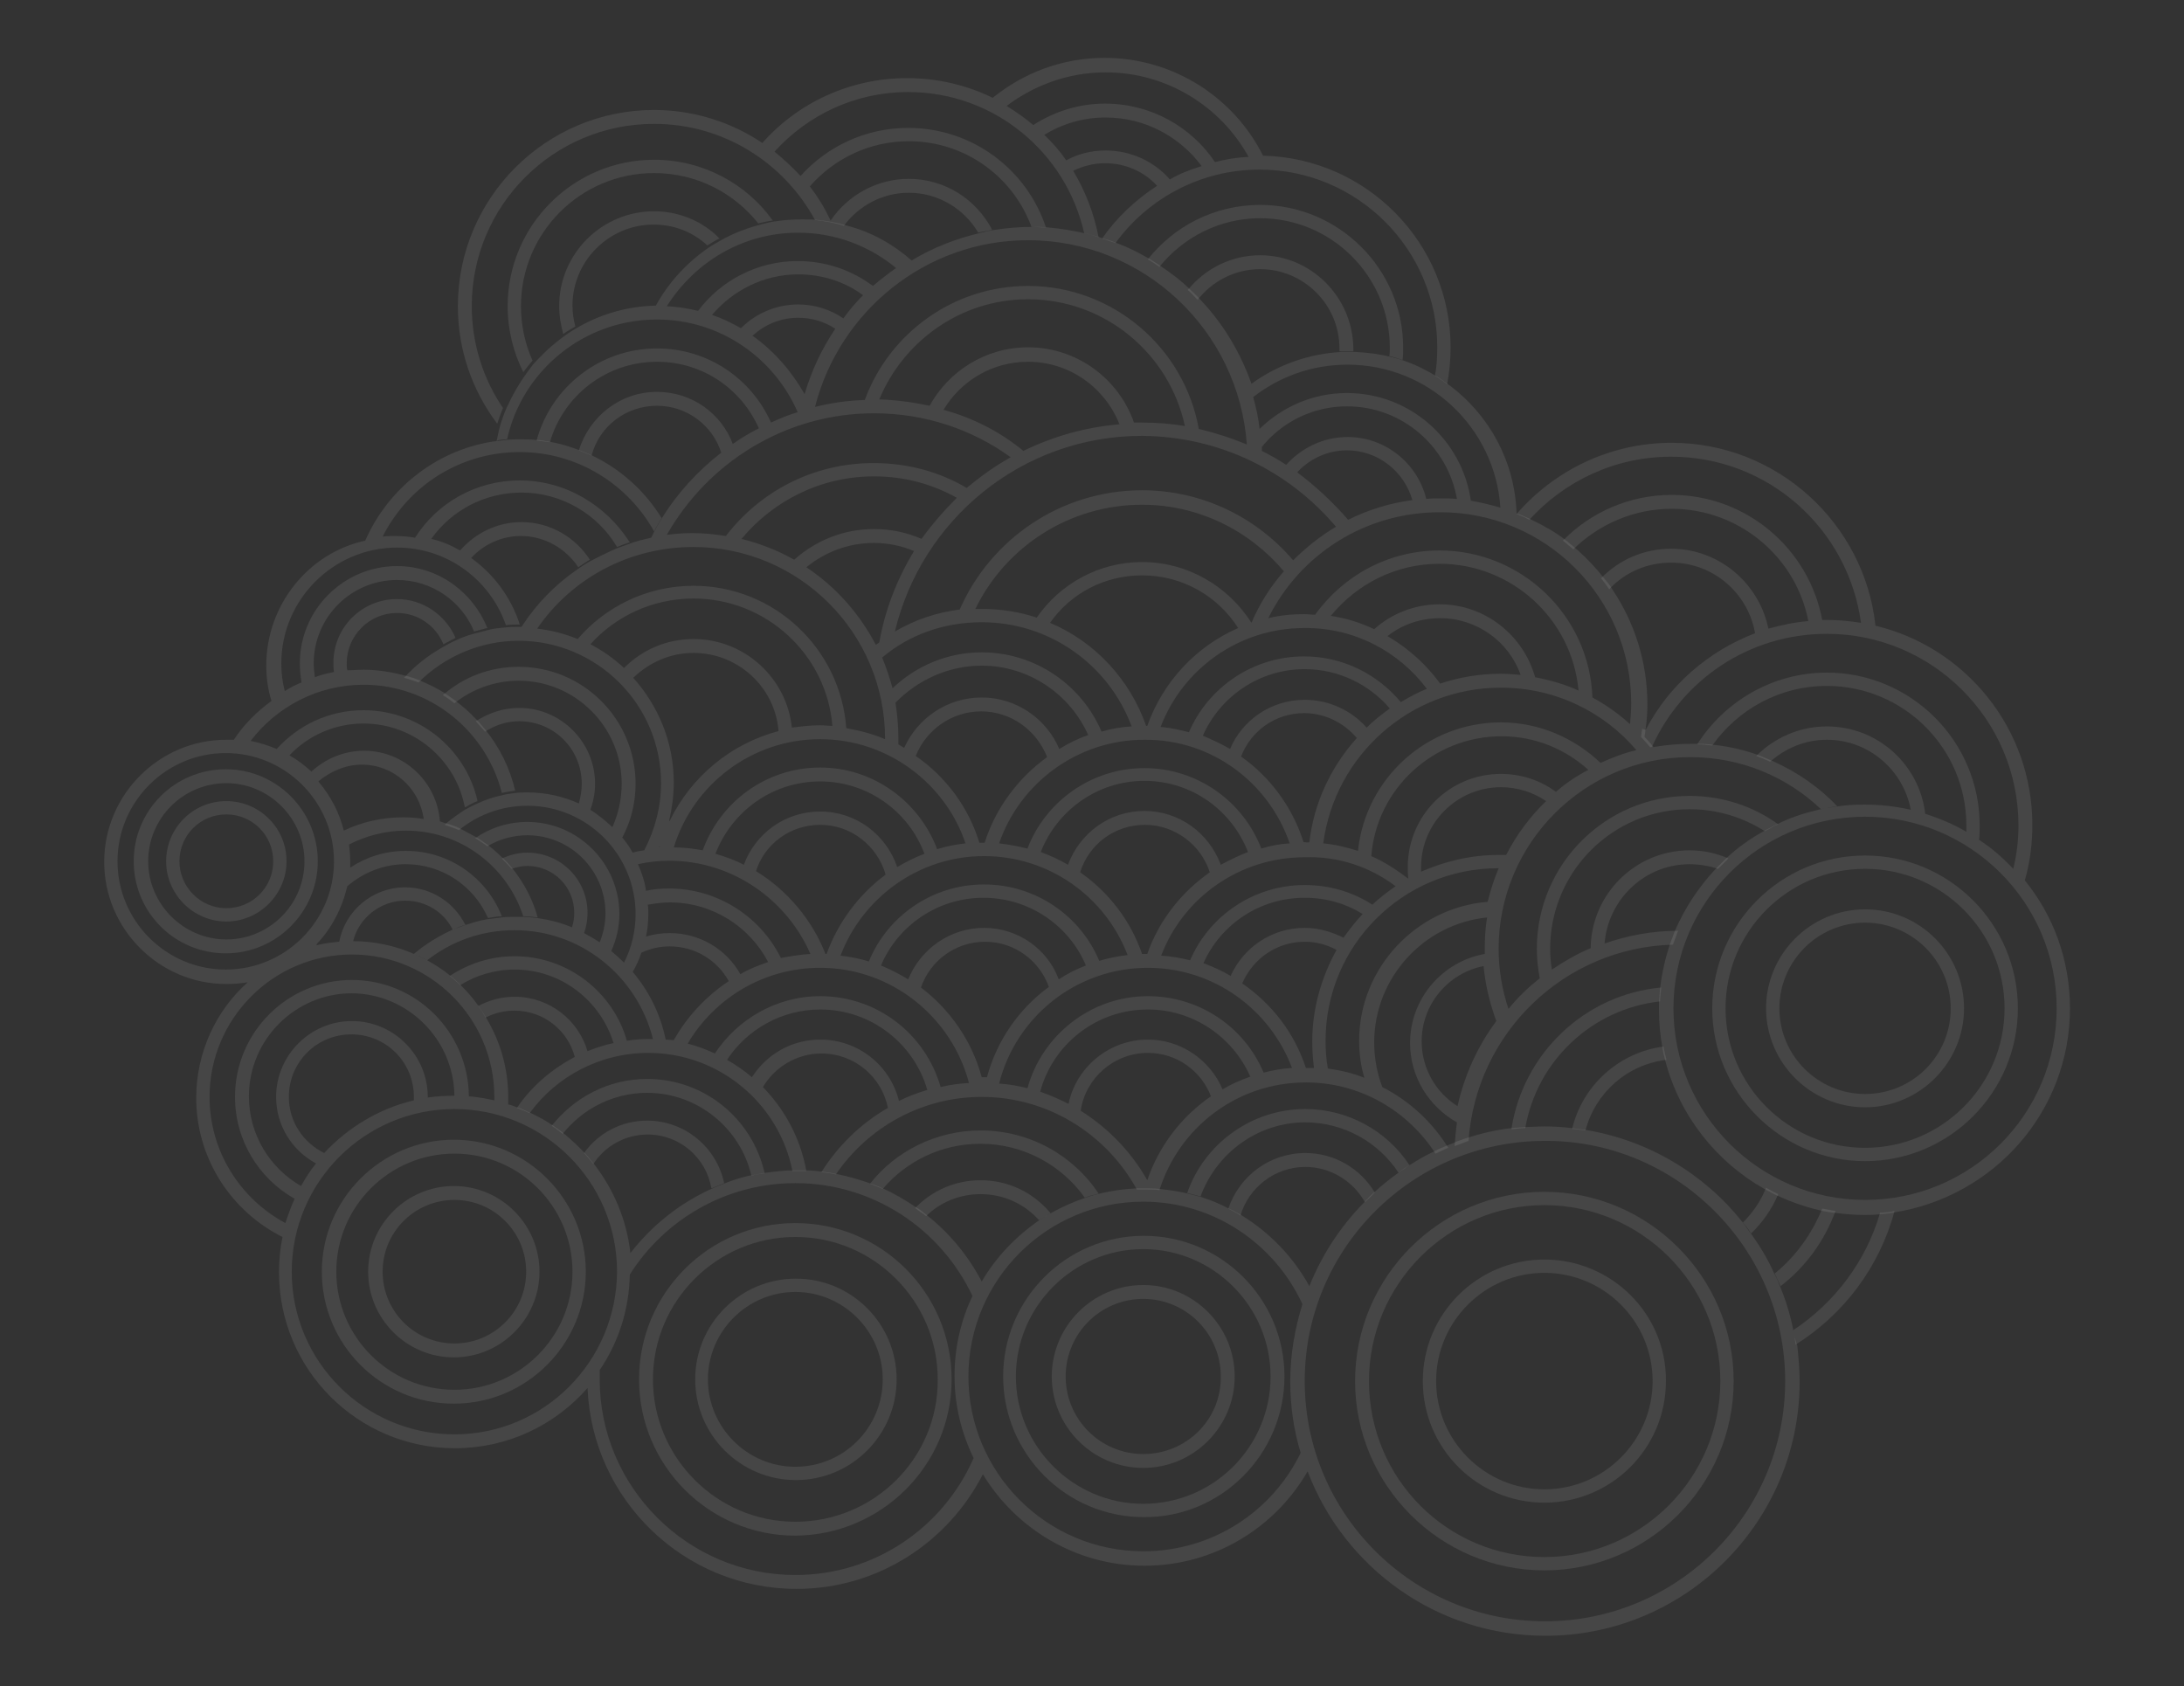 <?xml version="1.0" encoding="utf-8"?>
<!-- Generator: Adobe Illustrator 20.0.0, SVG Export Plug-In . SVG Version: 6.00 Build 0)  -->
<svg version="1.1" id="Laag_1" xmlns="http://www.w3.org/2000/svg" xmlns:xlink="http://www.w3.org/1999/xlink" x="0px" y="0px"
	 viewBox="0 0 377.3 291.3" style="enable-background:new 0 0 377.3 291.3;" xml:space="preserve">
	 <rect x="0" y="0" width="377.3" height="291.3" fill="#333333" stroke="none"/>
	 <style>
		 path {
			 fill: #f5f8f9;
			  opacity: .1;
		 }

	 </style>
<g>
	<path d="M81.5,52.9c0-17.4,14.1-31.5,31.5-31.5c12,0,22.4,6.7,27.8,16.6c1.7,0.2,3.4,0.5,5,1c2.5-3.4,6.6-5.7,11.2-5.7
		c5.1,0,9.6,2.8,12,6.9c0.8-0.2,1.6-0.3,2.4-0.5c-2.7-5.2-8.1-8.8-14.4-8.8c-5.6,0-10.6,2.9-13.5,7.2c-1-2.1-2.2-4.1-3.6-5.9
		c4.2-4.8,10.3-7.8,17.1-7.8c9.7,0,18,6.1,21.2,14.8c0.8,0,1.7,0.1,2.5,0.1c-3.3-10-12.7-17.2-23.8-17.2c-7.4,0-14,3.2-18.6,8.3
		c-1.4-1.5-2.9-2.9-4.5-4.2c5.7-6.3,13.9-10.3,23.1-10.3c14.9,0,27.3,10.5,30.4,24.4c0.9,0.2,1.7,0.4,2.5,0.7
		c-0.8-4.1-2.3-8-4.4-11.5c1.7-0.8,3.5-1.3,5.5-1.3c3.6,0,6.8,1.5,9,3.9c-3.7,2.4-7,5.5-9.5,9.1c0.8,0.3,1.5,0.5,2.3,0.8
		c5.6-7.7,14.7-12.7,24.9-12.7c16.9,0,30.7,13.8,30.7,30.7c0,1.7-0.1,3.3-0.4,4.9c0.7,0.5,1.4,0.9,2.1,1.5c0.4-2.1,0.6-4.2,0.6-6.4
		c0-18-14.5-32.7-32.4-33.1c-5-10-15.4-16.9-27.4-16.9c-7.3,0-14,2.6-19.3,6.9c-4.5-2.2-9.5-3.4-14.8-3.4c-9.9,0-18.9,4.3-25,11.2
		C126.5,21.2,120,19,113,19c-18.7,0-33.9,15.2-33.9,33.9c0,7.6,2.5,14.6,6.8,20.3c0.3-0.9,0.6-1.8,1-2.7
		C83.5,65.5,81.5,59.4,81.5,52.9 M202.1,31c-2.7-3.1-6.7-5-11.1-5c-2.5,0-4.8,0.6-6.8,1.7c-1.1-1.6-2.4-3.1-3.8-4.4
		c3.1-1.9,6.7-3,10.6-3c6.8,0,12.8,3.3,16.6,8.4C205.6,29.3,203.8,30,202.1,31 M191,12.5c10.6,0,19.9,5.9,24.7,14.6
		c-2,0.1-3.9,0.4-5.8,0.9c-4.1-6.1-11.1-10.1-19-10.1c-4.6,0-8.8,1.4-12.4,3.7c-1.4-1.2-3-2.3-4.6-3.3
		C178.7,14.7,184.6,12.5,191,12.5"/>
	<path d="M113,27.6c-13.9,0-25.3,11.3-25.3,25.3c0,4.1,1,8,2.7,11.4c0.5-0.7,1.1-1.4,1.6-2c-1.3-2.9-2-6.1-2-9.4
		c0-12.7,10.3-23,23-23c7.3,0,13.8,3.4,18,8.7c0.8-0.2,1.7-0.4,2.5-0.5C129,31.8,121.5,27.6,113,27.6"/>
	<path d="M113,36.5c-9,0-16.4,7.3-16.4,16.4c0,1.7,0.3,3.3,0.7,4.8c0.7-0.5,1.4-0.9,2.1-1.3c-0.3-1.1-0.5-2.3-0.5-3.6
		c0-7.7,6.3-14,14-14c3.6,0,6.8,1.3,9.3,3.6c0.7-0.4,1.4-0.9,2.1-1.2C121.5,38.3,117.4,36.5,113,36.5"/>
	<path d="M217.7,35.4c-7.9,0-14.9,3.7-19.4,9.4c0.7,0.4,1.3,0.8,2,1.3c4.1-5.1,10.4-8.4,17.4-8.4c12.3,0,22.4,10,22.4,22.4
		c0,0.5,0,1-0.1,1.4c0.8,0.2,1.5,0.4,2.3,0.7c0.1-0.7,0.1-1.4,0.1-2.2C242.4,46.5,231.3,35.4,217.7,35.4"/>
	<path d="M217.7,44.1c-5,0-9.5,2.3-12.5,6c0.6,0.5,1.1,1.1,1.7,1.7c2.5-3.2,6.4-5.3,10.8-5.3c7.5,0,13.7,6.1,13.7,13.7
		c0,0.2,0,0.4,0,0.5c0.5,0,0.9,0,1.4,0c0.3,0,0.6,0,1,0c0-0.2,0-0.4,0-0.5C233.7,51.3,226.5,44.1,217.7,44.1"/>
	<path d="M87.6,75.9c2.6-11.8,13.2-20.7,25.9-20.7c10.9,0,20.2,6.6,24.3,16c-1.6,0.5-3.1,1.1-4.6,1.8c-3.4-7.6-10.9-12.8-19.7-12.8
		c-9.9,0-18.3,6.7-20.8,15.9c0.8,0.1,1.6,0.2,2.3,0.3c2.3-8,9.7-13.9,18.5-13.9c7.9,0,14.6,4.7,17.6,11.5c-1.6,0.8-3.1,1.7-4.5,2.7
		c-2-5.3-7.1-9-13.1-9c-6.4,0-11.7,4.3-13.5,10.1c0.7,0.3,1.5,0.6,2.2,0.9c1.3-5,5.9-8.6,11.3-8.6c5.2,0,9.6,3.4,11.1,8.1
		c-4.1,3.2-7.6,7-10.3,11.4c-0.5,0.8-0.9,1.5-1.3,2.3c-0.2,0.3-0.3,0.7-0.5,1c-1.3,0.3-2.7,0.6-3.9,1.1c-0.8,0.3-1.5,0.5-2.2,0.8
		c-1.6,0.7-3.2,1.5-4.7,2.3c-0.7,0.4-1.3,0.8-2,1.3c-3.8,2.6-7.1,6-9.6,9.9c-0.1,0-0.3,0-0.4,0c0,0-0.1,0-0.1,0
		c-0.8,0-1.5,0-2.3,0.1c-1.1,0.1-2.2,0.2-3.2,0.5c-0.8,0.2-1.5,0.4-2.3,0.6c-1.1,0.3-2.2,0.7-3.2,1.2c-0.7,0.3-1.4,0.7-2.1,1.1
		c-2.5,1.4-4.8,3.2-6.7,5.3c0.8,0.2,1.7,0.5,2.5,0.8c4.4-4.4,10.6-7.2,17.3-7.2c13.5,0,24.6,11,24.6,24.6c0,4.2-1.1,8.1-2.9,11.6
		c-0.7,0.1-1.3,0.2-2,0.4c-0.5-0.9-1.1-1.8-1.8-2.6c1.5-2.8,2.3-6,2.3-9.3c0-11.1-9-20.2-20.2-20.2c-5,0-9.6,1.8-13.1,4.9
		c0.7,0.4,1.4,0.9,2,1.4c3-2.4,6.9-3.9,11.1-3.9c9.8,0,17.8,8,17.8,17.8c0,2.7-0.6,5.2-1.6,7.5c-1.2-1.1-2.4-2.1-3.8-3
		c0.5-1.4,0.8-2.9,0.8-4.5c0-7.2-5.9-13.1-13.1-13.1c-2.8,0-5.3,0.9-7.5,2.3c0.5,0.6,1.1,1.2,1.6,1.8c1.7-1.1,3.7-1.8,5.9-1.8
		c6,0,10.8,4.8,10.8,10.8c0,1.2-0.2,2.3-0.5,3.4c-2.7-1.2-5.7-1.9-8.8-1.9c-0.7,0-1.5,0-2.2,0.1c-0.8,0.1-1.6,0.2-2.3,0.4
		c-1.5,0.3-2.9,0.8-4.2,1.4c-0.7,0.3-1.5,0.7-2.2,1.1c-1.2,0.8-2.4,1.6-3.5,2.6c0.9,0.3,1.7,0.6,2.5,0.9c3.2-2.6,7.3-4.2,11.8-4.2
		c10.3,0,18.7,8.4,18.7,18.7c0,3-0.7,5.9-2,8.4c-0.7-0.7-1.5-1.4-2.2-2c0.9-2,1.4-4.2,1.4-6.4c0-8.7-7.1-15.9-15.9-15.9
		c-3.3,0-6.4,1-9,2.8c0.7,0.4,1.4,0.9,2.1,1.4c2-1.2,4.4-1.9,6.9-1.9c7.5,0,13.5,6.1,13.5,13.5c0,1.8-0.4,3.5-1,5
		c-0.9-0.6-1.8-1.1-2.7-1.6c0.4-1.1,0.6-2.3,0.6-3.5c0-5.8-4.7-10.4-10.4-10.4c-1.6,0-3,0.4-4.4,1c0.6,0.6,1.1,1.2,1.7,1.8
		c0.9-0.3,1.8-0.5,2.7-0.5c4.5,0,8.1,3.6,8.1,8.1c0,0.9-0.1,1.7-0.4,2.5c-1.9-0.8-3.9-1.3-6-1.6c-0.8-0.1-1.7-0.2-2.5-0.2
		c-0.4,0-0.9,0-1.3,0c-0.8,0-1.6,0-2.4,0.1c-0.8,0.1-1.6,0.2-2.4,0.3c-1.3,0.2-2.5,0.6-3.8,1c-0.7,0.3-1.5,0.5-2.2,0.8
		c-2.4,1.1-4.7,2.5-6.7,4.2c0.8,0.3,1.6,0.7,2.3,1.1c4.2-3.3,9.4-5.2,15.1-5.2c11.5,0,21.2,8,23.9,18.8c-0.3,0-0.5,0-0.8,0
		c-1.3,0-2.5,0.1-3.7,0.3c-2.4-8.4-10.2-14.6-19.4-14.6c-4.2,0-8,1.3-11.2,3.4c0.6,0.5,1.2,1,1.8,1.6c2.7-1.7,6-2.7,9.4-2.7
		c8,0,14.8,5.3,17.1,12.7c-1.5,0.3-3,0.8-4.5,1.4c-1.6-5.4-6.6-9.4-12.6-9.4c-2.3,0-4.4,0.6-6.3,1.6c0.5,0.6,0.9,1.3,1.3,2
		c1.5-0.8,3.2-1.2,5-1.2c5,0,9.2,3.4,10.4,8c-4,2.1-7.5,5.1-10,8.8c0.8,0.3,1.5,0.6,2.2,0.9c4.6-6.3,12.1-10.4,20.5-10.4
		c12.3,0,22.6,8.8,24.9,20.4c0.2,0,0.4,0,0.7,0c0.6,0,1.2,0,1.7,0c-1-5.6-3.7-10.6-7.5-14.5c2-3.4,5.8-5.8,10.1-5.8
		c5.7,0,10.4,4,11.5,9.4c-4.7,2.7-8.6,6.5-11.5,11.1c0.9,0.1,1.7,0.2,2.5,0.4c5.5-8.1,14.8-13.4,25.2-13.4c11.5,0,21.6,6.5,26.8,16
		c0.4,0,0.9,0,1.3,0c0.9,0,1.8,0,2.6,0.1c3.4-10.8,13.4-18.6,25.3-18.6c9.4,0,17.6,4.9,22.4,12.3c0.7-0.3,1.4-0.7,2.2-1
		c-2.8-4.5-6.7-8.1-11.4-10.5c-0.9-2.4-1.4-5-1.4-7.7c0-11.2,8.6-20.5,19.5-21.6c-0.3,1.8-0.4,3.7-0.4,5.6c0,0.2,0,0.5,0,0.7
		c-7.3,1.3-12.9,7.7-12.9,15.4c0,5.9,3.3,11,8.1,13.7c-0.2,1.4-0.3,2.7-0.4,4.1c0.8-0.3,1.6-0.6,2.4-0.9
		c1.3-18.6,16.5-33.4,35.3-33.9c0.3-0.8,0.6-1.6,0.9-2.4c-4.4,0-8.7,0.8-12.7,2.2c0.6-7.6,6.9-13.7,14.7-13.7c1.7,0,3.4,0.3,4.9,0.8
		c0.6-0.6,1.2-1.2,1.8-1.8c-2.1-0.9-4.3-1.4-6.7-1.4c-9.4,0-17,7.6-17.1,16.9c-2.4,1-4.6,2.3-6.7,3.7c-0.2-1.2-0.3-2.4-0.3-3.6
		c0-13.3,10.8-24.1,24.1-24.1c4.8,0,9.2,1.4,13,3.8c0.8-0.4,1.5-0.9,2.3-1.2c-4.3-3.1-9.6-4.9-15.3-4.9c-14.6,0-26.4,11.9-26.4,26.4
		c0,1.8,0.2,3.5,0.5,5.1c-2,1.6-3.8,3.3-5.4,5.3c-1.1-3.3-1.7-6.8-1.7-10.4c0-18.2,14.8-33.1,33.1-33.1c8.8,0,16.7,3.4,22.6,9
		c0.9-0.2,1.8-0.4,2.8-0.5c-3.1-3.3-6.9-5.9-11.1-7.8c-0.8-0.3-1.6-0.7-2.4-1c-2.4-0.9-5-1.5-7.6-1.8c-0.9-0.1-1.8-0.2-2.6-0.2
		c-0.6,0-1.1,0-1.7,0c-2.1,0-4.1,0.2-6,0.5c-0.1,0-0.2,0-0.3,0.1c-0.5-0.6-1-1.2-1.6-1.8c0.1-0.5,0.1-0.9,0.2-1.4
		c0.2-1.4,0.3-2.8,0.3-4.2c0-7.3-2.2-14.1-6-19.8c-0.4-0.7-0.9-1.3-1.4-1.9c-1.4-1.8-3.1-3.6-4.8-5.1c-0.6-0.5-1.2-1-1.8-1.5
		c-1.8-1.4-3.7-2.5-5.8-3.5c-0.7-0.4-1.5-0.7-2.2-1c-0.2-0.1-0.4-0.1-0.6-0.2c-0.3-9-4.7-16.9-11.4-22c-0.7-0.5-1.4-1-2.1-1.5
		c-1.8-1.1-3.7-2.1-5.7-2.8c-0.8-0.3-1.5-0.5-2.3-0.7c-2-0.5-4.2-0.8-6.3-0.9c-0.3,0-0.6,0-1,0c-0.5,0-0.9,0-1.4,0
		c-5.8,0.3-11.2,2.3-15.6,5.5c-1.9-5.4-4.9-10.4-8.8-14.5c-0.5-0.6-1.1-1.1-1.7-1.7c-1.5-1.5-3.2-2.8-5-4c-0.6-0.4-1.3-0.9-2-1.3
		c-1.7-1-3.6-2-5.5-2.7c-0.7-0.3-1.5-0.6-2.3-0.8c-0.2-0.1-0.4-0.1-0.6-0.2c-0.8-0.3-1.7-0.5-2.5-0.7c-2.1-0.5-4.4-0.9-6.6-1.1
		c-0.8-0.1-1.7-0.1-2.5-0.1c-0.2,0-0.4,0-0.5,0c-2.2,0-4.3,0.2-6.3,0.5c-0.8,0.1-1.6,0.3-2.4,0.5c-4.3,1-8.4,2.6-12,4.8
		c-3.2-2.8-6.9-4.9-11.1-6c-1.6-0.5-3.3-0.8-5-1c-0.9-0.1-1.9-0.1-2.9-0.1c-1.5,0-2.9,0.1-4.3,0.3c-0.9,0.1-1.7,0.3-2.5,0.5
		c-2.3,0.6-4.5,1.4-6.6,2.5c-0.7,0.4-1.4,0.8-2.1,1.2c-4,2.6-7.4,6.2-9.7,10.4c-4.8,0.1-9.3,1.4-13.2,3.6c-0.7,0.4-1.4,0.8-2.1,1.3
		c-1.9,1.3-3.7,2.9-5.3,4.6c-0.6,0.6-1.1,1.3-1.6,2c-1.4,1.9-2.6,4-3.6,6.2c-0.4,0.9-0.7,1.8-1,2.7c-0.3,1-0.5,2-0.7,3
		C86,76,86.8,75.9,87.6,75.9 M137.9,40.2c6.4,0,12.3,2.3,16.9,6.1c-1.4,1-2.7,2-4,3.1c-3.6-2.7-8.1-4.3-13-4.3
		c-7,0-13.3,3.4-17.2,8.6c-1.7-0.4-3.5-0.7-5.4-0.8C120,45.3,128.3,40.2,137.9,40.2 M177.6,41.5c20,0,36.4,15.6,37.8,35.3
		c-2.6-1.1-5.4-2-8.3-2.7c-2.5-14-14.8-24.7-29.5-24.7c-12.9,0-24,8.2-28.2,19.7c-3,0.1-5.8,0.5-8.6,1.2
		C145,53.8,159.9,41.5,177.6,41.5 M281.8,121.5c0,1.2-0.1,2.4-0.2,3.6c-2-1.8-4.1-3.3-6.5-4.6c-0.5-14.1-12.2-25.4-26.4-25.4
		c-8.9,0-16.7,4.4-21.5,11.1c-0.6,0-1.2-0.1-1.9-0.1c-2.1,0-4.2,0.2-6.2,0.7c5.4-10.9,16.6-18.3,29.6-18.3
		C267,88.4,281.8,103.3,281.8,121.5 M234.8,179.8c0,2.2,0.3,4.4,0.9,6.4c-2-0.8-4.1-1.3-6.3-1.6c-0.3-1.6-0.4-3.2-0.4-4.8
		c0-16.5,13.4-29.8,29.8-29.8c0,0,0.1,0,0.1,0c-0.8,1.9-1.4,3.8-1.9,5.8C244.7,156.8,234.8,167.2,234.8,179.8 M211.2,188.2
		c-2.1-5-7.1-8.6-12.9-8.6c-6.7,0-12.4,4.8-13.7,11.1c-1.6-0.8-3.2-1.5-4.9-2.1c2.2-8.2,9.7-14.2,18.6-14.2
		c7.9,0,14.7,4.8,17.7,11.6C214.3,186.6,212.7,187.3,211.2,188.2 M198.3,172.1c-9.9,0-18.3,6.8-20.8,15.9c-1.6-0.4-3.2-0.7-4.9-0.8
		c2.9-11.5,13.3-20,25.7-20c11.4,0,21.1,7.2,24.9,17.3c-1.7,0.1-3.3,0.4-4.9,0.8C215,177.5,207.3,172.1,198.3,172.1 M141.7,179.6
		c-5,0-9.3,2.6-11.8,6.5c-1.3-1.1-2.7-2.1-4.3-3c3.4-5.2,9.4-8.7,16.1-8.7c8.8,0,16.2,5.9,18.5,13.9c-1.7,0.5-3.3,1.1-4.9,1.9
		C153.8,184.1,148.3,179.6,141.7,179.6 M141.7,172.1c-7.6,0-14.3,4-18.2,9.9c-1.5-0.7-3.1-1.3-4.7-1.7c4.6-7.8,13.1-13.1,22.9-13.1
		c12.3,0,22.7,8.5,25.7,19.9c-1.7,0.1-3.3,0.3-4.9,0.7C159.9,178.7,151.6,172.1,141.7,172.1 M115,179.6c-0.9-4.4-2.9-8.4-5.7-11.7
		c0.6-1,1.1-2.1,1.5-3.3c1.5-0.7,3.1-1.1,4.9-1.1c4.4,0,8.2,2.4,10.2,6c-3.9,2.6-7.2,6.1-9.5,10.2C116,179.7,115.5,179.6,115,179.6
		 M111.9,156.3c1.2-0.2,2.5-0.4,3.8-0.4c7.4,0,13.8,4.2,17,10.3c-1.7,0.6-3.3,1.2-4.8,2.1c-2.4-4.3-7-7.1-12.2-7.1
		c-1.4,0-2.8,0.2-4.1,0.6c0.3-1.3,0.4-2.7,0.4-4.1C112,157.2,112,156.8,111.9,156.3 M110.2,149.3c1.8-0.4,3.6-0.6,5.4-0.6
		c10.9,0,20.3,6.7,24.4,16.1c-1.7,0.1-3.4,0.4-5.1,0.7c-3.5-7.1-10.9-12-19.3-12c-1.4,0-2.7,0.1-4,0.4
		C111.4,152.4,110.9,150.8,110.2,149.3 M116.4,135.2c0-7-2.7-13.3-7-18.1c2.7-2.6,6.3-4.3,10.4-4.3c7.7,0,14.1,5.9,14.7,13.5
		c-8.3,2.2-15.1,7.9-18.8,15.5c0,0-0.1,0-0.1,0C116.1,139.6,116.4,137.4,116.4,135.2 M119.8,94.5c18.3,0,33.1,14.9,33.1,33.1
		c0,0,0,0,0,0.1c-2.1-0.9-4.4-1.5-6.7-1.9c-1-13.7-12.4-24.6-26.4-24.6c-8,0-15.2,3.6-20,9.2c-2.2-0.9-4.5-1.5-7-1.8
		C98.7,100,108.6,94.5,119.8,94.5 M151,71.4c8.8,0,17,2.8,23.6,7.6c-2.7,1.5-5.2,3.3-7.6,5.3c-4.7-2.8-10.2-4.3-16.1-4.3
		c-10.4,0-19.6,4.9-25.5,12.6c-1.9-0.3-3.8-0.5-5.8-0.5c-1.5,0-2.9,0.1-4.4,0.3C122.3,79.9,135.7,71.4,151,71.4 M130,58
		c2.1-1.9,4.8-3.1,7.9-3.1c2.4,0,4.6,0.7,6.4,1.9c-2.3,3.4-4.1,7.2-5.3,11.3C136.8,64.2,133.8,60.7,130,58 M177.6,51.7
		c13.3,0,24.4,9.4,27.1,21.9c-2.4-0.4-4.9-0.6-7.5-0.6c-0.4,0-0.9,0-1.3,0c-2.6-7.5-9.8-13-18.3-13c-7.3,0-13.7,4.1-17,10.1
		c-2.8-0.6-5.7-1-8.7-1.1C156.1,58.9,166,51.7,177.6,51.7 M230.8,91c-2.7,1.6-5.2,3.6-7.4,5.8c-6.3-7.4-15.7-12.1-26.1-12.1
		c-14.1,0-26.2,8.5-31.5,20.6c-4,0.5-7.8,1.8-11.2,3.8c4.6-19.3,21.9-33.8,42.7-33.8C210.7,75.4,222.7,81.4,230.8,91 M232.7,70.2
		c9.5,0,17.4,6.9,19,16c-1-0.1-1.9-0.1-2.9-0.1c-0.8,0-1.6,0-2.4,0.1c-1.5-6.1-7-10.7-13.6-10.7c-4.2,0-8,1.9-10.6,4.8
		c-1.4-0.9-2.8-1.7-4.2-2.4c0-0.2,0-0.4,0-0.7C221.4,73,226.7,70.2,232.7,70.2 M224.1,81.6c2.1-2.3,5.2-3.8,8.6-3.8
		c5.4,0,9.9,3.7,11.3,8.6c-3.9,0.5-7.7,1.7-11.1,3.4C230.3,86.8,227.3,84,224.1,81.6 M216.2,107.6
		C216.1,107.6,216.1,107.6,216.2,107.6c-4-6.3-11-10.5-18.9-10.5c-7.5,0-14.2,3.8-18.2,9.6c-3-1-6.2-1.5-9.5-1.5c-0.4,0-0.7,0-1.1,0
		c5.2-10.7,16.2-18,28.8-18c9.8,0,18.6,4.5,24.5,11.5C219.5,101.3,217.6,104.3,216.2,107.6 M248.7,97.4c12.5,0,22.9,9.6,24,21.9
		c-2.4-1.1-4.9-1.8-7.5-2.3c-2-7.2-8.6-12.6-16.5-12.6c-4.3,0-8.3,1.6-11.3,4.3c-2.3-1.1-4.8-1.9-7.5-2.3
		C234.4,100.9,241.1,97.4,248.7,97.4 M239.7,109.9c2.5-2,5.7-3.1,9.1-3.1c6.4,0,11.9,4.1,13.9,9.8c-1.1-0.1-2.3-0.2-3.4-0.2
		c-3.7,0-7.2,0.6-10.5,1.7C246.4,114.8,243.3,112,239.7,109.9 M246.5,119c-1.5,0.6-3,1.4-4.5,2.3c-4-4.8-10-7.9-16.7-7.9
		c-8.9,0-16.6,5.4-19.9,13.1c-1.6-0.4-3.2-0.8-4.9-0.9c3.8-10,13.5-17.1,24.8-17.1C234,108.4,241.7,112.6,246.5,119 M241.1,153.1
		c-1.4,1-2.8,2-4,3.2c-3.4-2.2-7.4-3.4-11.7-3.4c-8.8,0-16.5,5.3-19.8,13c-1.6-0.4-3.3-0.7-5-0.8c3.8-10,13.5-17,24.8-17
		C231.3,147.9,236.7,149.8,241.1,153.1 M225.4,160.3c-5.7,0-10.6,3.4-12.8,8.3c-1.5-0.9-3.1-1.6-4.7-2.2c3-6.7,9.7-11.3,17.5-11.3
		c3.7,0,7.1,1,10,2.8c-1.2,1.3-2.3,2.7-3.3,4.1C230.1,161,227.8,160.3,225.4,160.3 M170.5,186.1c-0.1,0-0.3,0-0.4,0
		c-0.2,0-0.3,0-0.5,0c-1.7-6.3-5.5-11.7-10.5-15.5c1.6-4.6,5.9-7.9,11.1-7.9c5.1,0,9.4,3.3,11,7.8
		C176,174.3,172.2,179.8,170.5,186.1 M170,160.3c-5.9,0-11,3.7-13.1,8.9c-1.5-0.9-3-1.7-4.7-2.4c2.9-6.9,9.8-11.7,17.7-11.7
		c7.9,0,14.8,4.8,17.7,11.7c-1.6,0.6-3.2,1.4-4.7,2.4C181,164,175.9,160.3,170,160.3 M170,152.8c-9,0-16.7,5.5-19.9,13.3
		c-1.6-0.5-3.2-0.8-4.9-1c3.8-10,13.5-17.2,24.8-17.2c11.3,0,21,7.1,24.8,17.1c-1.7,0.2-3.3,0.5-4.9,1
		C186.7,158.3,179,152.8,170,152.8 M130.6,150.5c1.5-4.7,5.9-8,11.1-8c5.4,0,9.9,3.7,11.3,8.6c-4.6,3.4-8.2,8.2-10.2,13.7
		c-0.1,0-0.2,0-0.2,0C140.3,158.9,136,153.8,130.6,150.5 M141.7,127.7c11.6,0,21.6,7.6,25.1,18c-1.7,0.2-3.3,0.5-4.9,1
		c-3.1-8.2-11-14.1-20.2-14.1c-9.4,0-17.3,6-20.3,14.3c-1.6-0.3-3.3-0.5-5-0.5C119.7,135.6,129.8,127.7,141.7,127.7 M139.3,98
		c3.2-2.6,7.2-4.2,11.7-4.2c2.4,0,4.8,0.5,6.9,1.4c-2.9,4.8-5,10.1-6,15.8c-0.2,0.1-0.4,0.3-0.6,0.4C148.5,106,144.3,101.3,139.3,98
		 M128.1,93.1c5.5-6.6,13.7-10.8,22.9-10.8c5.2,0,10,1.3,14.3,3.7c-2.2,2.2-4.3,4.6-6.1,7.1c-2.5-1.1-5.3-1.7-8.2-1.7
		c-5.3,0-10.1,2-13.8,5.3C134.4,95.1,131.3,93.9,128.1,93.1 M197.3,99.4c7,0,13.1,3.6,16.6,9.1c-7.3,3.2-13,9.3-15.7,16.9
		c-0.1,0-0.2,0-0.2,0c-2.8-8-8.8-14.5-16.6-17.8C184.9,102.6,190.7,99.4,197.3,99.4 M222.8,145.7c-1.7,0.1-3.3,0.4-4.9,0.9
		c-3.1-8.1-11-13.9-20.2-13.9c-9.2,0-17.1,5.8-20.2,13.9c-1.6-0.4-3.2-0.7-4.9-0.9c3.6-10.4,13.5-17.9,25.1-17.9
		C209.3,127.7,219.2,135.2,222.8,145.7 M198.2,164.8c-0.3,0-0.6,0-0.9,0c-2-5.8-5.8-10.7-10.7-14.1c1.5-4.8,5.9-8.2,11.2-8.2
		c5.2,0,9.7,3.5,11.2,8.2C204,154.2,200.2,159.1,198.2,164.8 M210.9,149.4c-2-5.4-7.1-9.3-13.2-9.3c-6.1,0-11.2,3.9-13.2,9.3
		c-1.5-0.9-3.1-1.6-4.7-2.2c2.8-7.2,9.8-12.3,17.9-12.3c8.2,0,15.1,5.1,17.9,12.3C214,147.8,212.4,148.6,210.9,149.4 M158.2,130.6
		c1.8-4.5,6.2-7.7,11.3-7.7c5.2,0,9.6,3.3,11.4,7.9c-5,3.6-8.9,8.8-10.8,14.8c0,0-0.1,0-0.1,0c-0.3,0-0.5,0-0.8,0
		C167.3,139.4,163.4,134.2,158.2,130.6 M169.6,107.5c11.9,0,22,7.5,25.9,18c-1.8,0.1-3.6,0.4-5.2,0.9c-3.4-8-11.4-13.7-20.7-13.7
		c-6,0-11.4,2.4-15.4,6.2c-0.5-1.8-1.1-3.6-1.8-5.3C157,109.7,163,107.5,169.6,107.5 M169.6,115c8.2,0,15.3,5,18.4,12
		c-1.8,0.6-3.4,1.4-5,2.4c-2.2-5.2-7.4-8.9-13.4-8.9c-6,0-11.1,3.6-13.4,8.7c-0.3-0.2-0.7-0.4-1-0.6c0-0.4,0-0.8,0-1.2
		c0-2-0.2-4-0.5-6C158.4,117.6,163.7,115,169.6,115 M141.7,135c8.2,0,15.3,5.2,18,12.5c-1.6,0.6-3.2,1.4-4.7,2.3
		c-1.9-5.6-7.1-9.6-13.3-9.6c-6.1,0-11.2,3.8-13.2,9.2c-1.5-0.8-3.2-1.4-4.9-1.9C126.4,140.2,133.4,135,141.7,135 M225.4,145.5
		c-0.1,0-0.1,0-0.2,0c-1.9-6-5.7-11.2-10.8-14.8c1.7-4.4,5.9-7.5,10.9-7.5c3.6,0,6.9,1.7,9.1,4.3c-4.4,4.9-7.4,11.1-8.2,18
		C225.9,145.6,225.7,145.5,225.4,145.5 M225.4,120.9c-5.8,0-10.8,3.5-12.9,8.5c-1.5-0.9-3.1-1.6-4.7-2.3c3-6.8,9.8-11.5,17.6-11.5
		c5.9,0,11.2,2.7,14.7,6.8c-1.4,1-2.8,2.1-4,3.3C233.5,122.8,229.7,120.9,225.4,120.9 M163,70.8c3-5,8.4-8.3,14.6-8.3
		c7.2,0,13.3,4.5,15.8,10.8c-5.9,0.5-11.5,2.1-16.6,4.6C172.8,74.6,168.1,72.2,163,70.8 M214.6,169.9c1.8-4.2,5.9-7.2,10.8-7.2
		c2,0,3.8,0.5,5.5,1.4c-2.6,4.7-4.2,10.1-4.2,15.8c0,1.6,0.1,3.1,0.3,4.6c-0.5,0-0.9,0-1.4,0C223.6,178.4,219.7,173.4,214.6,169.9
		 M137.9,47.4c4.2,0,8.1,1.3,11.2,3.6c-1.2,1.2-2.4,2.6-3.4,4c-2.2-1.5-4.9-2.4-7.8-2.4c-3.9,0-7.4,1.6-9.9,4.1
		c-1.6-0.9-3.2-1.7-5-2.3C126.6,50.2,131.9,47.4,137.9,47.4 M119.8,103.4c12.6,0,23,9.7,24,22c-0.7,0-1.4-0.1-2.1-0.1
		c-1.7,0-3.3,0.2-4.9,0.4c-0.9-8.6-8.2-15.3-17-15.3c-4.7,0-8.9,1.9-12,5c-1.7-1.6-3.7-3-5.8-4.1
		C106.3,106.5,112.7,103.4,119.8,103.4 M113.9,146.4C113.9,146.4,113.9,146.4,113.9,146.4c0-0.1,0-0.2,0.1-0.3
		C114,146.3,114,146.3,113.9,146.4 M258.9,147.7c-4.8,0-9.3,1.1-13.4,2.9c0-0.3,0-0.6,0-0.8c0-7.6,6.2-13.8,13.8-13.8
		c2.9,0,5.6,0.9,7.8,2.4c-2.8,2.7-5.1,5.8-6.9,9.3C259.7,147.7,259.3,147.7,258.9,147.7 M268.8,136.8c-2.7-2-6-3.1-9.5-3.1
		c-8.9,0-16.1,7.2-16.1,16.1c0,0.7,0,1.3,0.1,2c0,0,0,0,0,0c-2-1.5-4.1-2.9-6.4-3.9c0.9-11.6,10.7-20.7,22.5-20.7
		c5.8,0,11,2.2,15,5.8C272.3,134.1,270.5,135.3,268.8,136.8 M276.5,131.8c-4.5-4.3-10.6-7-17.2-7c-12.8,0-23.4,9.7-24.7,22.2
		c-1.9-0.6-3.9-1.1-6-1.3c2-15.2,15-26.9,30.7-26.9c9.4,0,17.8,4.2,23.4,10.8C280.5,130.1,278.5,130.9,276.5,131.8 M254.1,86.5
		c-1.5-10.5-10.5-18.6-21.4-18.6c-5.9,0-11.2,2.4-15.1,6.2c-0.2-1.9-0.6-3.7-1.1-5.5c4.5-3.5,10.1-5.6,16.3-5.6
		c14,0,25.5,10.9,26.4,24.7C257.5,87.2,255.8,86.8,254.1,86.5 M186.7,191.9c0.8-5.6,5.7-10,11.6-10c5,0,9.2,3.1,10.9,7.5
		c-5.1,3.5-9,8.6-11,14.5C195.5,199.1,191.5,194.9,186.7,191.9 M258.5,176.4c-3.2,4.3-5.5,9.3-6.7,14.7c-3.7-2.3-6.2-6.5-6.2-11.2
		c0-6.4,4.6-11.8,10.7-13C256.6,170.2,257.4,173.4,258.5,176.4"/>
	<path d="M54.9,148.8c0-8.7-7.1-15.9-15.9-15.9s-15.9,7.1-15.9,15.9s7.1,15.9,15.9,15.9S54.9,157.5,54.9,148.8 M25.6,148.8
		c0-7.5,6.1-13.5,13.5-13.5s13.5,6.1,13.5,13.5c0,7.5-6.1,13.5-13.5,13.5S25.6,156.2,25.6,148.8"/>
	<path d="M49.5,148.8c0-5.8-4.7-10.4-10.4-10.4c-5.8,0-10.4,4.7-10.4,10.4s4.7,10.4,10.4,10.4C44.8,159.2,49.5,154.5,49.5,148.8
		 M31,148.8c0-4.5,3.6-8.1,8.1-8.1c4.5,0,8.1,3.6,8.1,8.1c0,4.5-3.6,8.1-8.1,8.1C34.6,156.9,31,153.2,31,148.8"/>
	<path d="M169.4,195.3c-7.7,0-14.7,3.6-19.1,9.2c0.8,0.3,1.5,0.6,2.2,0.9c4.1-4.8,10.1-7.8,16.9-7.8c7.4,0,14,3.7,18,9.3
		c0.8-0.3,1.6-0.5,2.4-0.7C185.4,199.6,177.9,195.3,169.4,195.3"/>
	<path d="M169.4,203.9c-4.4,0-8.4,1.8-11.3,4.8c0.6,0.5,1.3,0.9,1.9,1.4c2.4-2.4,5.8-3.8,9.4-3.8c4,0,7.6,1.7,10.1,4.5
		c0.7-0.4,1.3-0.8,2-1.2C178.6,206.1,174.3,203.9,169.4,203.9"/>
	<path d="M225.5,191.6c-9.4,0-17.5,6.1-20.4,14.5c0.8,0.2,1.5,0.4,2.3,0.6c2.7-7.4,9.8-12.8,18.1-12.8c6.7,0,12.7,3.5,16.1,8.7
		c0.6-0.4,1.3-0.9,1.9-1.3C239.7,195.5,233,191.6,225.5,191.6"/>
	<path d="M225.5,199.2c-6.2,0-11.4,4-13.3,9.6c0.7,0.4,1.4,0.7,2.1,1.2c1.4-4.8,5.9-8.4,11.2-8.4c4.4,0,8.3,2.5,10.3,6.1
		c0.6-0.6,1.2-1.1,1.7-1.7C235,201.9,230.6,199.2,225.5,199.2"/>
	<path d="M324.8,209.5c-2.4,8.4-7.9,15.6-15,20.3c0.2,0.8,0.3,1.7,0.4,2.5c8.3-5.2,14.5-13.4,17.1-23.1
		C326.5,209.4,325.7,209.5,324.8,209.5"/>
	<path d="M261.1,195.1c0.8-0.1,1.6-0.2,2.4-0.2c2-11.6,11.5-20.6,23.3-21.9c0-0.8,0.1-1.6,0.2-2.4
		C273.8,171.8,263.1,182,261.1,195.1"/>
	<path d="M306.6,220c0.3,0.7,0.7,1.5,1,2.2c4.3-3.3,7.6-7.8,9.5-13c-0.8-0.1-1.6-0.3-2.3-0.4C313,213.2,310.2,217.1,306.6,220"/>
	<path d="M271.6,195c0.8,0.1,1.6,0.2,2.3,0.3c1.7-6.5,7.2-11.4,14-12.2c-0.2-0.8-0.4-1.5-0.5-2.3C279.7,181.8,273.4,187.5,271.6,195
		"/>
	<path d="M301.1,211.2c0.5,0.6,1,1.2,1.4,1.9c2-1.9,3.6-4.2,4.7-6.8c-0.7-0.3-1.4-0.7-2.1-1.1C304.2,207.5,302.8,209.5,301.1,211.2"
		/>
	<path d="M357.6,174.2c0-8.4-2.9-16.1-7.8-22.1c0.9-3.1,1.3-6.3,1.3-9.6c0-16.7-11.6-30.7-27.1-34.4c-1.9-17.7-17-31.6-35.2-31.6
		c-10.7,0-20.3,4.8-26.8,12.3c0.8,0.3,1.5,0.6,2.2,1c6.1-6.7,14.8-10.9,24.5-10.9c16.8,0,30.6,12.5,32.8,28.7
		c-1.9-0.3-3.9-0.5-5.8-0.5c-0.3,0-0.6,0-0.9,0c-2.3-12.3-13.1-21.6-26-21.6c-7.3,0-14,3-18.8,7.9c0.6,0.5,1.2,1,1.8,1.5
		c4.4-4.3,10.4-7,17-7c11.7,0,21.5,8.4,23.6,19.4c-2.4,0.2-4.7,0.7-6.9,1.3c-1.6-7.8-8.5-13.8-16.8-13.8c-4.7,0-9,1.9-12.1,5.1
		c0.5,0.6,1,1.3,1.4,1.9c2.7-2.9,6.5-4.6,10.7-4.6c7.3,0,13.3,5.3,14.5,12.2c-8.1,3.1-14.9,9-18.9,16.7c-0.2-0.1-0.4-0.1-0.6-0.2
		c-0.1,0.5-0.1,0.9-0.2,1.4c0.5,0.6,1.1,1.2,1.6,1.8c0.1,0,0.2,0,0.3-0.1c5.2-11.5,16.7-19.5,30.2-19.5c18.2,0,33.1,14.8,33.1,33.1
		c0,2.6-0.3,5.1-0.9,7.5c-1.8-1.9-3.7-3.6-5.9-5c0.1-0.8,0.1-1.7,0.1-2.5c0-14.6-11.9-26.4-26.4-26.4c-9.4,0-17.7,5-22.4,12.4
		c0.9,0,1.8,0.1,2.6,0.2c4.4-6.2,11.6-10.3,19.8-10.3c13.3,0,24.1,10.8,24.1,24.1c0,0.4,0,0.7,0,1.1c-2.2-1.3-4.6-2.3-7.1-3.1
		c-1-8.5-8.2-15.1-17-15.1c-4.8,0-9.1,2-12.2,5.1c0.8,0.3,1.6,0.6,2.4,1c2.6-2.3,6-3.8,9.8-3.8c7.2,0,13.2,5.2,14.5,12.1
		c-2.6-0.6-5.3-0.9-8-0.9c-1.8,0-3.5,0.1-5.2,0.4c-0.9,0.1-1.9,0.3-2.8,0.5c-2.5,0.6-5,1.4-7.3,2.6c-0.8,0.4-1.6,0.8-2.3,1.2
		c-2.3,1.3-4.4,2.8-6.3,4.6c-0.6,0.6-1.2,1.2-1.8,1.8c-2.9,3.1-5.3,6.7-7,10.6c-0.3,0.8-0.6,1.6-0.9,2.4c-0.8,2.4-1.4,5-1.7,7.6
		c-0.1,0.8-0.1,1.6-0.2,2.4c0,0.4,0,0.9,0,1.3c0,2.3,0.2,4.5,0.6,6.6c0.1,0.8,0.3,1.5,0.5,2.3c2.5,9.5,8.8,17.4,17.1,22.1
		c0.7,0.4,1.4,0.7,2.1,1.1c2.4,1.1,4.9,2,7.5,2.6c0.8,0.2,1.6,0.3,2.3,0.4c1.7,0.2,3.4,0.4,5.2,0.4c0.9,0,1.8,0,2.6-0.1
		c0.8-0.1,1.7-0.1,2.5-0.3C344.5,206.8,357.6,192,357.6,174.2 M322.2,207.3c-18.2,0-33.1-14.8-33.1-33.1c0-18.2,14.8-33.1,33.1-33.1
		c18.2,0,33.1,14.8,33.1,33.1C355.3,192.5,340.5,207.3,322.2,207.3"/>
	<path d="M322.2,147.8c-14.6,0-26.4,11.9-26.4,26.4s11.9,26.4,26.4,26.4c14.6,0,26.4-11.9,26.4-26.4S336.8,147.8,322.2,147.8
		 M322.2,198.3c-13.3,0-24.1-10.8-24.1-24.1c0-13.3,10.8-24.1,24.1-24.1c13.3,0,24.1,10.8,24.1,24.1
		C346.3,187.5,335.5,198.3,322.2,198.3"/>
	<path d="M322.2,157.1c-9.4,0-17.1,7.7-17.1,17.1c0,9.4,7.7,17.1,17.1,17.1c9.4,0,17.1-7.7,17.1-17.1
		C339.3,164.8,331.7,157.1,322.2,157.1 M322.2,189c-8.1,0-14.8-6.6-14.8-14.8c0-8.1,6.6-14.8,14.8-14.8c8.1,0,14.8,6.6,14.8,14.8
		C337,182.4,330.4,189,322.2,189"/>
	<path d="M111.8,186.4c-6.7,0-12.6,3.2-16.5,8.1c0.7,0.4,1.3,0.9,1.9,1.4c3.4-4.3,8.7-7.1,14.6-7.1c8.7,0,16.1,6.1,18,14.3
		c0.8-0.2,1.5-0.3,2.3-0.4C130,193.3,121.7,186.4,111.8,186.4"/>
	<path d="M111.8,193.6c-4.5,0-8.5,2.2-10.9,5.6c0.5,0.6,1.1,1.2,1.6,1.9c2-3.1,5.5-5.1,9.4-5.1c5.5,0,10.1,4,11,9.3
		c0.7-0.3,1.5-0.6,2.2-0.9C123.8,198.2,118.3,193.6,111.8,193.6"/>
	<path d="M164.4,238.3c0-14.9-12.1-27-27-27c-14.9,0-27,12.1-27,27c0,14.9,12.1,27,27,27C152.3,265.2,164.4,253.1,164.4,238.3
		 M137.4,262.9c-13.6,0-24.6-11.1-24.6-24.6c0-13.6,11.1-24.6,24.6-24.6c13.6,0,24.6,11.1,24.6,24.6
		C162.1,251.9,151,262.9,137.4,262.9"/>
	<path d="M154.9,238.3c0-9.6-7.8-17.4-17.4-17.4s-17.4,7.8-17.4,17.4s7.8,17.4,17.4,17.4S154.9,247.9,154.9,238.3 M137.4,253.4
		c-8.3,0-15.1-6.8-15.1-15.1s6.8-15.1,15.1-15.1s15.1,6.8,15.1,15.1S145.8,253.4,137.4,253.4"/>
	<path d="M221.9,237.8c0-13.4-10.9-24.3-24.3-24.3c-13.4,0-24.3,10.9-24.3,24.3c0,13.4,10.9,24.3,24.3,24.3
		C211,262.2,221.9,251.2,221.9,237.8 M197.5,259.8c-12.1,0-22-9.9-22-22c0-12.1,9.9-22,22-22c12.1,0,22,9.9,22,22
		C219.5,249.9,209.7,259.8,197.5,259.8"/>
	<path d="M213.3,237.8c0-8.7-7.1-15.8-15.8-15.8c-8.7,0-15.8,7.1-15.8,15.8s7.1,15.8,15.8,15.8C206.2,253.6,213.3,246.5,213.3,237.8
		 M197.5,251.2c-7.4,0-13.4-6-13.4-13.4c0-7.4,6-13.4,13.4-13.4s13.4,6,13.4,13.4C211,245.2,205,251.2,197.5,251.2"/>
	<path d="M309.8,229.8c-0.5-2.6-1.3-5.2-2.3-7.6c-0.3-0.8-0.6-1.5-1-2.2c-1.1-2.5-2.5-4.8-4.1-7c-0.5-0.6-0.9-1.3-1.4-1.9
		c-6.6-8.3-16.2-14.1-27.1-15.9c-0.8-0.1-1.5-0.2-2.3-0.3c-1.6-0.2-3.2-0.3-4.8-0.3c-1.1,0-2.2,0.1-3.3,0.1
		c-0.8,0.1-1.6,0.1-2.4,0.2c-2.7,0.3-5.2,0.9-7.7,1.7c-0.8,0.3-1.6,0.5-2.4,0.9c-0.3,0.1-0.7,0.3-1,0.4c-0.7,0.3-1.5,0.6-2.2,1
		c-1.5,0.7-2.9,1.5-4.3,2.4c-0.7,0.4-1.3,0.8-1.9,1.3c-1.4,1-2.8,2.1-4.1,3.3c-0.6,0.5-1.2,1.1-1.7,1.7c-4.1,4.1-7.4,9.1-9.6,14.6
		c-2.8-5.1-6.9-9.3-11.8-12.3c-0.7-0.4-1.4-0.8-2.1-1.1c-1.5-0.8-3.2-1.5-4.8-2c-0.7-0.2-1.5-0.4-2.3-0.6c-1.6-0.4-3.2-0.6-4.9-0.8
		c-0.9-0.1-1.7-0.1-2.6-0.1c-0.4,0-0.9,0-1.3,0c-2.2,0.1-4.3,0.4-6.4,0.9c-0.8,0.2-1.6,0.4-2.4,0.7c-2.1,0.7-4.1,1.6-5.9,2.6
		c-0.7,0.4-1.4,0.8-2,1.2c-4.1,2.8-7.6,6.4-10.1,10.7c-2.3-4.4-5.5-8.3-9.4-11.4c-0.6-0.5-1.2-1-1.9-1.4c-1.8-1.2-3.6-2.3-5.6-3.2
		c-0.7-0.3-1.5-0.7-2.2-0.9c-2-0.7-4-1.3-6.1-1.7c-0.8-0.2-1.7-0.3-2.5-0.4c-0.8-0.1-1.7-0.2-2.5-0.2c-0.6,0-1.1,0-1.7,0
		c-0.2,0-0.4,0-0.7,0c-1.6,0-3.1,0.2-4.7,0.4c-0.8,0.1-1.5,0.3-2.3,0.4c-1.6,0.3-3.2,0.8-4.7,1.4c-0.8,0.3-1.5,0.6-2.2,0.9
		c-5.6,2.5-10.5,6.4-14.2,11.2c-0.6-5.7-2.9-11-6.2-15.3c-0.5-0.6-1-1.3-1.6-1.9c-1.1-1.2-2.3-2.3-3.6-3.4c-0.6-0.5-1.2-0.9-1.9-1.4
		c-1.3-0.9-2.6-1.6-4.1-2.3c-0.7-0.3-1.5-0.7-2.2-0.9c-0.5-0.2-1-0.4-1.5-0.5c0-0.4,0-0.8,0-1.2c0-5.1-1.4-9.8-3.9-13.9
		c-0.4-0.7-0.8-1.3-1.3-2c-0.9-1.3-2-2.5-3.1-3.6c-0.6-0.6-1.2-1.1-1.8-1.6c-1.2-1-2.5-1.8-3.9-2.6c-0.8-0.4-1.5-0.8-2.3-1.1
		c-3.2-1.4-6.8-2.2-10.5-2.2c1-4,4.7-7,9-7c3.6,0,6.7,2,8.2,5c0.7-0.3,1.4-0.6,2.2-0.8c-1.9-3.8-5.8-6.5-10.4-6.5
		c-5.7,0-10.4,4.1-11.4,9.4c-1.3,0.1-2.7,0.3-3.9,0.6c0-0.1,0-0.1,0-0.2c2.6-2.7,4.4-6.2,5.3-10c2.7-2.3,6.2-3.8,10.1-3.8
		c6.3,0,11.8,3.8,14.2,9.3c0.8-0.1,1.6-0.3,2.4-0.3c-2.6-6.6-9-11.3-16.6-11.3c-3.6,0-6.9,1.1-9.6,2.9c0-0.4,0-0.8,0-1.2
		c0-1-0.1-1.9-0.2-2.8c2.9-1.5,6.3-2.4,9.8-2.4c9.5,0,17.5,6.2,20.3,14.8c0.9,0,1.7,0.1,2.5,0.2c-0.9-3.2-2.4-6-4.4-8.5
		c-0.5-0.6-1.1-1.3-1.7-1.8c-0.8-0.8-1.6-1.5-2.5-2.2c-0.7-0.5-1.4-1-2.1-1.4c-0.9-0.5-1.9-1-2.8-1.5c-0.8-0.4-1.7-0.7-2.5-0.9
		c-0.3-0.1-0.6-0.2-0.9-0.3c-0.5-6.8-6.2-12.2-13.1-12.2c-3.5,0-6.7,1.4-9.1,3.6c-1.2-1.1-2.4-2-3.8-2.8c3.2-3.4,7.8-5.5,12.8-5.5
		c8.7,0,16,6.3,17.5,14.5c0.7-0.4,1.4-0.8,2.2-1.1c-2-9-10.1-15.7-19.7-15.7c-6,0-11.3,2.6-15,6.7c-1.4-0.6-3-1.1-4.5-1.4
		c4.5-5.9,11.6-9.7,19.5-9.7c11.5,0,21.2,8,23.9,18.7c0.8-0.2,1.5-0.3,2.3-0.4c-0.9-3.9-2.7-7.5-5.2-10.6c-0.5-0.6-1-1.2-1.6-1.8
		c-1.1-1.2-2.3-2.2-3.6-3.2c-0.7-0.5-1.3-0.9-2-1.4c-1.3-0.8-2.8-1.5-4.2-2.1c-0.8-0.3-1.6-0.6-2.5-0.8c-2.3-0.6-4.7-1-7.1-1
		c-0.9,0-1.9,0.1-2.8,0.1c-0.1-0.4-0.1-0.8-0.1-1.2c0-4.8,3.9-8.7,8.7-8.7c3.6,0,6.7,2.2,8,5.4c0.7-0.4,1.4-0.7,2.1-1.1
		c-1.7-3.9-5.6-6.7-10.1-6.7c-6.1,0-11,4.9-11,11c0,0.5,0,1,0.1,1.6c-1.1,0.2-2.3,0.5-3.3,0.9c-0.1-0.8-0.2-1.6-0.2-2.4
		c0-8,6.5-14.4,14.4-14.4c6,0,11.2,3.7,13.3,8.9c0.7-0.2,1.5-0.4,2.3-0.6c-2.5-6.2-8.5-10.7-15.6-10.7c-9.2,0-16.8,7.5-16.8,16.8
		c0,1.1,0.1,2.2,0.3,3.3c-1,0.4-2,0.9-2.9,1.5c-0.4-1.5-0.6-3.1-0.6-4.8c0-11,9-20,20-20c8.7,0,16.1,5.6,18.8,13.4
		c0.8-0.1,1.5-0.1,2.3-0.1c0,0,0.1,0,0.1,0c-1.5-4.7-4.5-8.7-8.4-11.5c2.1-2.3,5.2-3.8,8.6-3.8c4.1,0,7.8,2.2,9.9,5.4
		c0.6-0.4,1.3-0.9,2-1.3c-2.5-3.9-6.9-6.5-11.8-6.5c-4.2,0-8,1.9-10.6,4.9c-1.6-0.9-3.2-1.6-5-2c3.5-4.9,9.2-8,15.6-8
		c7,0,13.2,3.8,16.5,9.4c0.7-0.3,1.5-0.6,2.2-0.8C104.8,87.4,97.8,83,89.8,83c-7.6,0-14.3,3.9-18.1,9.9c-1.1-0.2-2.2-0.3-3.4-0.3
		c-0.7,0-1.5,0-2.2,0.1c4.4-8.7,13.3-14.6,23.7-14.6c10,0,18.7,5.6,23.2,13.7c0.4-0.8,0.9-1.6,1.3-2.3c-2.9-4.7-7.1-8.5-12.2-10.9
		c-0.7-0.3-1.4-0.6-2.2-0.9c-1.6-0.6-3.3-1.1-5-1.4c-0.8-0.1-1.5-0.3-2.3-0.3c-0.9-0.1-1.9-0.1-2.9-0.1c-0.7,0-1.5,0-2.2,0.1
		c-0.8,0.1-1.6,0.2-2.5,0.3c-9.8,1.6-18,8.2-21.9,17.1C53.4,95.5,46,104.4,46,115c0,2.1,0.3,4.2,0.9,6.1c-2.5,1.8-4.8,4.1-6.5,6.7
		c-0.4,0-0.8,0-1.3,0c-11.6,0-21.1,9.5-21.1,21.1c0,11.6,9.5,21.1,21.1,21.1c1.3,0,2.5-0.1,3.7-0.3c-5.5,4.9-8.9,12.1-8.9,20
		c0,10.5,6.1,19.6,14.9,24c-0.4,2-0.6,4-0.6,6.1c0,16.8,13.6,30.4,30.4,30.4c9.1,0,17.3-4,22.9-10.4c0.8,19.3,16.7,34.7,36.1,34.7
		c14.1,0,26.2-8.1,32.2-19.8c5.7,9.4,16.1,15.8,27.9,15.8c12.1,0,22.6-6.6,28.2-16.3c6.3,16.6,22.3,28.4,41.1,28.4
		c24.2,0,43.9-19.7,43.9-43.9c0-2.1-0.2-4.2-0.4-6.2C310.1,231.5,310,230.7,309.8,229.8 M62.5,132.1c5.5,0,10,4.1,10.7,9.4
		c-1.1-0.2-2.3-0.3-3.5-0.3c-3.7,0-7.2,0.8-10.3,2.3c-0.8-3.2-2.3-6-4.4-8.5C57,133.3,59.7,132.1,62.5,132.1 M20.3,148.8
		c0-10.3,8.4-18.7,18.7-18.7c10.3,0,18.7,8.4,18.7,18.7s-8.4,18.7-18.7,18.7C28.7,167.5,20.3,159.1,20.3,148.8 M36.2,189.5
		c0-13.5,11-24.6,24.6-24.6c13.5,0,24.6,11,24.6,24.6c0,0.2,0,0.4,0,0.6c-1.4-0.3-2.9-0.6-4.4-0.7c-0.1-11.1-9.1-20.1-20.2-20.1
		c-11.1,0-20.2,9-20.2,20.2c0,7.5,4.1,14.1,10.3,17.6c-0.6,1.3-1.1,2.7-1.6,4.2C41.5,207.1,36.2,198.9,36.2,189.5 M78.5,189.3
		c-1.6,0-3.1,0.1-4.6,0.3c0,0,0-0.1,0-0.1c0-7.2-5.9-13.1-13.1-13.1c-7.2,0-13.1,5.9-13.1,13.1c0,5,2.8,9.3,6.9,11.5
		c-1,1.2-1.8,2.5-2.6,3.9c-5.4-3.1-9-8.9-9-15.5c0-9.8,8-17.8,17.8-17.8C70.5,171.7,78.4,179.6,78.5,189.3
		C78.5,189.3,78.5,189.3,78.5,189.3 M56,199.2c-3.6-1.8-6.1-5.4-6.1-9.7c0-6,4.8-10.8,10.8-10.8c6,0,10.8,4.8,10.8,10.8
		c0,0.2,0,0.4,0,0.6C65.5,191.5,60.1,194.8,56,199.2 M78.5,247.8c-15.5,0-28.1-12.6-28.1-28.1c0-15.5,12.6-28.1,28.1-28.1
		s28.1,12.6,28.1,28.1C106.5,235.2,94,247.8,78.5,247.8 M137.4,272.1c-18.6,0-33.8-15.2-33.8-33.8c0-0.5,0-1,0-1.6
		c3.2-4.7,5.1-10.4,5.2-16.5c6-9.5,16.6-15.8,28.6-15.8c13.5,0,25.2,8,30.6,19.5c-2,4.2-3.1,8.9-3.1,13.8c0,5.1,1.2,9.9,3.3,14.2
		C163,263.8,151.2,272.1,137.4,272.1 M197.5,268c-16.7,0-30.2-13.6-30.2-30.2c0-16.7,13.6-30.2,30.2-30.2c12.2,0,22.7,7.3,27.5,17.7
		c-1.3,4.2-2.1,8.7-2.1,13.3c0,4.3,0.6,8.5,1.8,12.4C219.8,261.1,209.5,268,197.5,268 M308.4,238.6c0,22.9-18.6,41.5-41.5,41.5
		c-22.9,0-41.5-18.6-41.5-41.5s18.6-41.5,41.5-41.5C289.7,197,308.4,215.7,308.4,238.6"/>
	<path d="M266.8,205.9c-18,0-32.7,14.7-32.7,32.7s14.7,32.7,32.7,32.7c18,0,32.7-14.7,32.7-32.7S284.8,205.9,266.8,205.9
		 M297.2,238.6c0,16.7-13.6,30.4-30.4,30.4s-30.3-13.6-30.3-30.4c0-16.7,13.6-30.4,30.3-30.4S297.2,221.8,297.2,238.6"/>
	<path d="M266.8,217.6c-11.6,0-21,9.4-21,21c0,11.6,9.4,21,21,21c11.6,0,21-9.4,21-21C287.9,227,278.4,217.6,266.8,217.6
		 M266.8,257.3c-10.3,0-18.7-8.4-18.7-18.7c0-10.3,8.4-18.7,18.7-18.7s18.7,8.4,18.7,18.7C285.5,248.9,277.1,257.3,266.8,257.3"/>
	<path d="M101.2,219.7c0-12.5-10.2-22.8-22.8-22.8c-12.5,0-22.8,10.2-22.8,22.8s10.2,22.8,22.8,22.8
		C91,242.5,101.2,232.2,101.2,219.7 M78.5,240.1c-11.3,0-20.4-9.2-20.4-20.4c0-11.3,9.2-20.4,20.4-20.4c11.3,0,20.4,9.2,20.4,20.4
		C98.9,231,89.7,240.1,78.5,240.1"/>
	<path d="M93.2,219.7c0-8.1-6.6-14.8-14.8-14.8c-8.1,0-14.8,6.6-14.8,14.8c0,8.1,6.6,14.8,14.8,14.8
		C86.6,234.5,93.2,227.8,93.2,219.7 M78.5,232.1c-6.9,0-12.4-5.6-12.4-12.4c0-6.9,5.6-12.4,12.4-12.4c6.9,0,12.4,5.6,12.4,12.4
		C90.9,226.6,85.3,232.1,78.5,232.1"/>
</g>
</svg>

